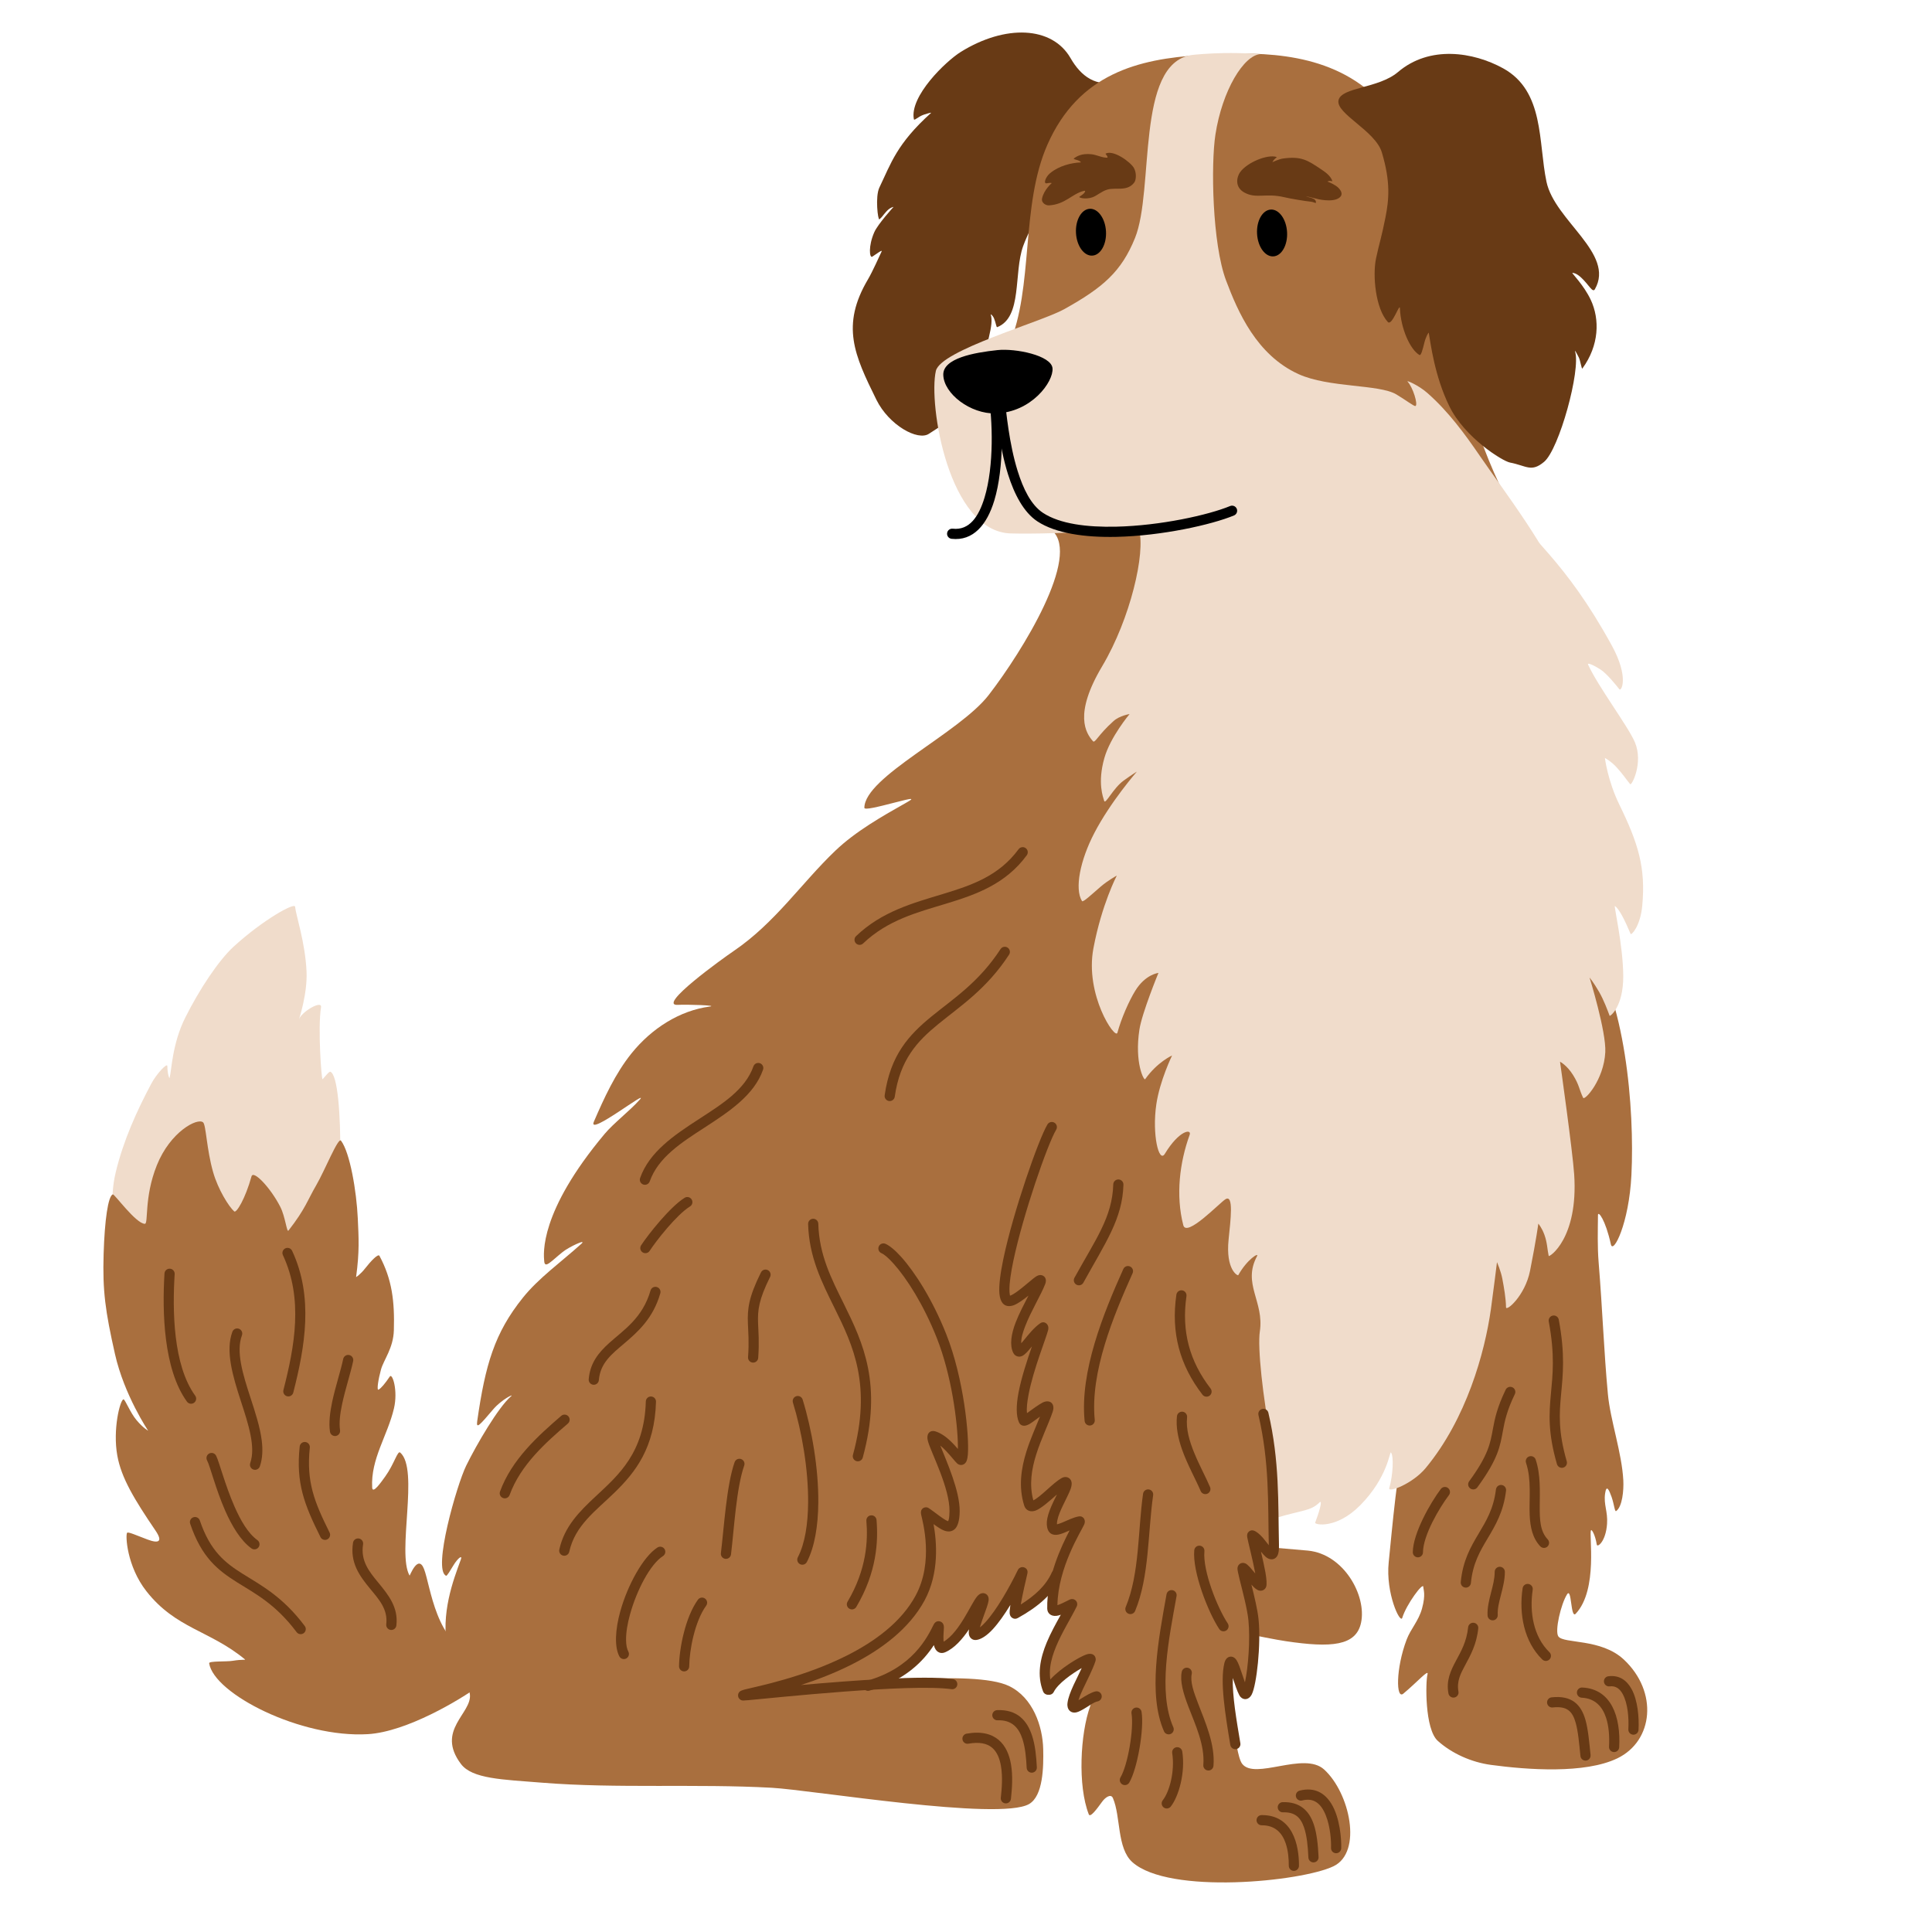 <?xml version="1.0" encoding="utf-8"?>
<!-- Generator: Adobe Illustrator 26.4.1, SVG Export Plug-In . SVG Version: 6.00 Build 0)  -->
<svg version="1.1" id="Layer_1" xmlns="http://www.w3.org/2000/svg" xmlns:xlink="http://www.w3.org/1999/xlink" x="0px" y="0px"
	 viewBox="0 0 2000 2000" style="enable-background:new 0 0 2000 2000;" xml:space="preserve">
<style type="text/css">
	.st0{fill-rule:evenodd;clip-rule:evenodd;fill:#145468;}
	.st1{fill-rule:evenodd;clip-rule:evenodd;fill:#3B7A7A;}
	.st2{fill-rule:evenodd;clip-rule:evenodd;fill:#098B8D;}
	.st3{fill-rule:evenodd;clip-rule:evenodd;fill:#689595;}
	.st4{fill-rule:evenodd;clip-rule:evenodd;fill:#679595;}
	.st5{fill-rule:evenodd;clip-rule:evenodd;fill:#CEE4E4;}
	
		.st6{fill-rule:evenodd;clip-rule:evenodd;fill:#145468;stroke:#CEE4E4;stroke-width:5;stroke-linecap:round;stroke-linejoin:round;stroke-miterlimit:10;}
	.st7{fill-rule:evenodd;clip-rule:evenodd;fill:#043A60;}
	.st8{fill-rule:evenodd;clip-rule:evenodd;fill:#FD9A65;}
	.st9{fill-rule:evenodd;clip-rule:evenodd;fill:#18658D;}
	.st10{fill-rule:evenodd;clip-rule:evenodd;fill:#9FCDE5;}
	.st11{fill-rule:evenodd;clip-rule:evenodd;fill:#56A8D3;}
	.st12{fill-rule:evenodd;clip-rule:evenodd;fill:#276383;}
	.st13{fill-rule:evenodd;clip-rule:evenodd;fill:#E0F0F8;}
	.st14{fill-rule:evenodd;clip-rule:evenodd;fill:#A51E1C;}
	.st15{fill-rule:evenodd;clip-rule:evenodd;fill:#CB442D;}
	.st16{fill-rule:evenodd;clip-rule:evenodd;fill:#DC5A44;}
	.st17{fill-rule:evenodd;clip-rule:evenodd;fill:#F7BD54;}
	.st18{fill-rule:evenodd;clip-rule:evenodd;fill:#E46B37;}
	.st19{fill-rule:evenodd;clip-rule:evenodd;fill:#B67227;}
	.st20{fill-rule:evenodd;clip-rule:evenodd;fill:#D78A35;}
	.st21{fill-rule:evenodd;clip-rule:evenodd;fill:#A4331F;}
	.st22{fill-rule:evenodd;clip-rule:evenodd;fill:#F2A550;}
	.st23{fill-rule:evenodd;clip-rule:evenodd;fill:#F9E9D6;}
	.st24{fill-rule:evenodd;clip-rule:evenodd;fill:#844013;}
	.st25{fill-rule:evenodd;clip-rule:evenodd;fill:#A04E18;}
	.st26{fill-rule:evenodd;clip-rule:evenodd;fill:#F8B872;}
	.st27{fill-rule:evenodd;clip-rule:evenodd;fill:#FFC689;}
	.st28{fill-rule:evenodd;clip-rule:evenodd;fill:#B6844D;}
	.st29{fill-rule:evenodd;clip-rule:evenodd;fill:#CA5320;}
	.st30{fill-rule:evenodd;clip-rule:evenodd;fill:#D76332;}
	.st31{fill-rule:evenodd;clip-rule:evenodd;fill:#812F0C;}
	.st32{fill-rule:evenodd;clip-rule:evenodd;fill:#8A460F;}
	.st33{fill-rule:evenodd;clip-rule:evenodd;fill:#B46914;}
	.st34{fill-rule:evenodd;clip-rule:evenodd;fill:#B54515;}
	.st35{fill-rule:evenodd;clip-rule:evenodd;fill:#FFCD71;}
	.st36{fill-rule:evenodd;clip-rule:evenodd;fill:#95B41D;}
	.st37{fill-rule:evenodd;clip-rule:evenodd;fill:#A8C731;}
	.st38{fill-rule:evenodd;clip-rule:evenodd;fill:#85A214;}
	.st39{fill-rule:evenodd;clip-rule:evenodd;fill:#C6EF28;}
	.st40{fill-rule:evenodd;clip-rule:evenodd;fill:#ED982B;}
	.st41{fill-rule:evenodd;clip-rule:evenodd;fill:#FCCF7C;}
	.st42{fill-rule:evenodd;clip-rule:evenodd;fill:#FFE8BC;}
	.st43{fill-rule:evenodd;clip-rule:evenodd;fill:#ED6961;}
	.st44{fill-rule:evenodd;clip-rule:evenodd;fill:#696E1E;}
	.st45{fill-rule:evenodd;clip-rule:evenodd;fill:#9CA42A;}
	.st46{fill-rule:evenodd;clip-rule:evenodd;fill:#7F8615;}
	.st47{fill-rule:evenodd;clip-rule:evenodd;fill:#FFEECF;}
	.st48{fill-rule:evenodd;clip-rule:evenodd;fill:#77786D;}
	.st49{fill-rule:evenodd;clip-rule:evenodd;fill:#D3D5C6;}
	.st50{fill-rule:evenodd;clip-rule:evenodd;fill:#7C7A7A;}
	.st51{fill-rule:evenodd;clip-rule:evenodd;fill:#DBDCD9;}
	.st52{fill-rule:evenodd;clip-rule:evenodd;fill:#CA372D;}
	.st53{fill-rule:evenodd;clip-rule:evenodd;fill:#FE7D75;}
	.st54{fill-rule:evenodd;clip-rule:evenodd;fill:#B0B0B0;}
	.st55{fill-rule:evenodd;clip-rule:evenodd;fill:#888787;}
	.st56{fill-rule:evenodd;clip-rule:evenodd;fill:#6E6E6E;}
	.st57{fill-rule:evenodd;clip-rule:evenodd;fill:#757575;}
	.st58{fill-rule:evenodd;clip-rule:evenodd;fill:#60341E;}
	.st59{fill-rule:evenodd;clip-rule:evenodd;fill:#B0451B;}
	.st60{fill-rule:evenodd;clip-rule:evenodd;fill:#8A4727;}
	.st61{fill-rule:evenodd;clip-rule:evenodd;fill:#FABB64;}
	.st62{fill-rule:evenodd;clip-rule:evenodd;fill:#3E88AF;}
	.st63{fill-rule:evenodd;clip-rule:evenodd;fill:#5BA0C5;}
	.st64{fill-rule:evenodd;clip-rule:evenodd;fill:#FFF1DE;}
	.st65{fill-rule:evenodd;clip-rule:evenodd;fill:#F8B89B;}
	.st66{fill-rule:evenodd;clip-rule:evenodd;fill:#E98A5F;}
	.st67{fill-rule:evenodd;clip-rule:evenodd;fill:#FFCAB3;}
	.st68{fill-rule:evenodd;clip-rule:evenodd;fill:#F9A580;}
	.st69{fill-rule:evenodd;clip-rule:evenodd;fill:#FFDFD2;}
	.st70{fill-rule:evenodd;clip-rule:evenodd;fill:#E2A85C;}
	.st71{fill-rule:evenodd;clip-rule:evenodd;fill:#C68446;}
	.st72{fill-rule:evenodd;clip-rule:evenodd;fill:#F2BC75;}
	.st73{fill-rule:evenodd;clip-rule:evenodd;fill:#F2BC76;}
	.st74{fill-rule:evenodd;clip-rule:evenodd;fill:#FFD69F;}
	.st75{fill-rule:evenodd;clip-rule:evenodd;fill:#E7624B;}
	.st76{fill-rule:evenodd;clip-rule:evenodd;fill:#FFEED9;}
	.st77{fill-rule:evenodd;clip-rule:evenodd;fill:#C26E11;}
	.st78{fill-rule:evenodd;clip-rule:evenodd;fill:#F39226;}
	.st79{fill-rule:evenodd;clip-rule:evenodd;fill:#DF5020;}
	.st80{fill-rule:evenodd;clip-rule:evenodd;fill:#2C140B;}
	.st81{fill-rule:evenodd;clip-rule:evenodd;fill:#FFFFFF;}
	.st82{fill-rule:evenodd;clip-rule:evenodd;}
	.st83{fill-rule:evenodd;clip-rule:evenodd;fill:#A96F3E;}
	.st84{fill-rule:evenodd;clip-rule:evenodd;fill:#683A15;}
	.st85{fill-rule:evenodd;clip-rule:evenodd;fill:#F0DCCB;}
	.st86{fill-rule:evenodd;clip-rule:evenodd;fill:#E6D1B6;}
	.st87{fill-rule:evenodd;clip-rule:evenodd;fill:#69553C;}
</style>
<g>
	<path class="st83" d="M1058.2,1561.84c50.32,24.99,269.67,40.8,295.76,43.34c37.27,3.64,60.96,46.77,55,74.66
		c-5.13,24-30.69,26.17-77.98,19.09c-42.25-6.33-203.73-44.42-254.06-56.53c-19.51-4.69-88.15,20.41-112.35,18.13
		C954.3,1659.58,1058.2,1561.84,1058.2,1561.84L1058.2,1561.84z"/>
	<path class="st84" d="M1158.36,84.16c-23.74,7.01-39.57-5.61-50.11-23.95c-19.15-33.33-67.64-34.97-113.54-6.54
		c-15.6,9.66-53.29,46.03-48.68,69.69c0.4,2.06,4.29-2.72,10.68-4.78c6.87-2.2,7.51-2.04,7.07-1.65
		c-35.54,32.05-41.42,52.19-53.44,77.19c-4.52,9.4-1.52,34.18,0.02,32.92c2.94-2.41,2.82-3.12,6.97-7.84c4.07-4.64,7.67-5,7.67-5
		s-16.18,17.66-19.94,26.19c-6.32,14.35-5.02,27.2-2.02,25.28c3.67-2.35,10.82-7.86,9.59-5.28c-2.3,4.81-9.47,20.97-14.04,28.69
		c-28.4,47.96-14.07,78.66,8.63,124.69c12.99,26.35,43.01,43.11,54.55,35.19c6.45-4.43,41.7-23.97,49.42-53.14
		c10.96-41.46,17.62-59.83,14.49-69.95c-0.43-1.38,2.12,0.83,3.37,3.8c1.86,4.42,2.35,9.37,3.23,9.02
		c26.41-10.42,16.82-56.12,26.9-83.96C1075.54,209.53,1158.36,84.16,1158.36,84.16L1158.36,84.16z"/>
	<path class="st83" d="M1417.84,94.75c-51.21-43.36-121.01-40.97-175.56-37.67c-63.83,3.87-125.57,19.22-157.97,92.6
		c-28.13,63.72-13.89,147.76-39.9,207.89c-16.36,37.82-51.25,68.35-36.41,116.28c14.49,46.79,49.45,46.96,81.31,75.48
		c29.62,26.51-30.58,124.43-65.71,170.02c-30.52,39.62-128.52,84.71-128.82,116.85c-0.02,2.55,13.11-0.66,32.2-5.59
		c16.13-4.16,20.85-5.15,11.99-0.15c-25.74,14.52-53.33,30.19-74.25,50.19c-35.43,33.87-62.3,74.74-105.51,104.03
		c-10.65,7.22-79.66,56.76-57.6,55.54c9.49-0.53,42.52,0.54,33.09,1.77c-30.91,4.05-60.12,22.52-81.03,48.52
		c-16.8,20.89-28.44,46.46-38.93,70.72c-6.94,16.04,58.97-35.64,47.31-22.62c-10.28,11.48-26.9,24.17-36.13,35.19
		c-67.97,81.13-63.21,124.17-62.55,131.88c0.69,8.02,7.27-0.17,19.13-9.67c6.64-5.32,25.57-14.06,19.25-8.37
		c-21.4,19.24-44.09,35.36-60.38,55.62c-29.45,36.63-39.01,69.47-47.36,127.91c-1.25,8.74,2.79,3.89,16.59-12.29
		c8.67-10.16,22.23-16.7,18.41-13.43c-13.07,11.19-35.68,49.93-46.36,71.68c-9.83,20.03-35.02,107.96-20.87,114.08
		c0.95,0.41,4.33-5.4,7.69-10.93c4.39-7.23,9.55-11.2,7.56-5.78c-7.84,21.37-21.03,55.72-13.73,92.99
		c3.01,15.38,21.12,29.3,23.13,46.49c2.31,19.76-35.6,37.08-9.27,72.06c11.67,15.5,43.07,16.11,83.94,19.39
		c77.58,6.23,159.63,0.93,237.67,5.25c41.99,2.32,235.58,34.52,266.47,16.88c14.73-8.41,15.09-38.86,14.68-56.86
		c-0.54-23.59-10.51-53.33-35.37-65.34c-37.07-17.9-168.75-0.17-163.3-1.86c20.21-6.26,60.54-4.36,85.97-52.2
		c3.71-6.98,1.07,22.16,12.47,13.22c10.63-8.35,26.44-36.4,29.32-39.68c6.8-7.74-10.15,36.27,7.04,28.27
		c7.68-3.58,25.06-36.05,30.82-37.32c5.72-1.26,3.96,15.04,9.79,10.51c20.42-15.84,37.92-42.21,35.5-34.47
		c-1.27,4.06-4.7,23.23-4.48,27.48c0.47,9.19,25.15-4.29,23.15-1.26c-18.81,28.56-41.93,81.64-27.7,89.91
		c5.31,3.08,12.23-8.5,21.43-17.51c9.82-9.63,23.81-16.78,22.87-13.59c-5.03,17.14-17.76,25.86-15.83,48.59
		c0.68,8.06,21.24-11.19,16.89,0.96c-10.19,28.43-12.99,81.94-1.4,111.76c1.51,3.88,8.42-5.58,13.9-13.13
		c3.16-4.35,9-8.53,11.08-3.71c8.27,19.08,4,51.91,20.13,66.35c37.96,33.97,175.22,20.2,208.3,4.22
		c30.2-14.59,16.81-75.99-9.8-100.14c-20.93-19-71.78,11.38-84.87-5.94c-8.57-11.35-13.01-88.36-11.1-90.49
		c4.42-4.94,5.5,25.75,11.97,17.53c10.33-13.13,8.94-58.1,9.26-95.17c0.22-24.96,4.82-44.1,0.69-56.02
		c-4.99-14.41,13.79,22.54,19.14,5.08c2.48-8.09,0.61-67.87,0.18-75.74c-1.1-19.94-8.95-42.49-10.05-62.42
		c-0.21-3.8,154.33,5.87,149.62,19.32c-8.5,24.27-14.75,98.37-17.96,129.35c-3.33,32.07,11.99,64.26,14.04,57.5
		c4.2-13.86,21.82-37.59,21.8-31.93c-0.01,2.85,2.72,7.36-1.34,22.26c-3.52,12.92-11.73,21.06-15.97,32.29
		c-11.32,29.95-11.04,62.25-3.41,55.89c14.54-12.1,26.68-26.08,25.02-19.97c-1.99,7.29-2.97,56.63,10.69,68.86
		c14.74,13.19,34.95,22.13,54.98,24.84c37.71,5.11,97.27,9.47,130.93-6.81c37.36-18.06,42.3-68.88,6.67-102.23
		c-23.61-22.1-62.21-16.13-67.79-23.95c-3.92-5.49,2.68-33.57,8.99-43.52c5.01-7.89,3.52,25.83,9.01,20
		c23.48-24.98,13.31-82.89,15.84-86.43c0.69-0.97,4.19,4.34,5.94,14.93c0.55,3.32,9.35-3.09,10.63-21.51
		c0.9-12.95-3.69-19.84-2.02-31.47c1.39-9.74,4.15-3.61,6.71,3.62c2.59,7.34,3.26,15.62,4.68,14.64c6.41-4.42,8.01-21.36,7.46-31.84
		c-1.51-28.7-13.44-61.98-15.98-89.41c-4.2-45.28-5.46-85.69-9.59-136.55c-1.31-16.16-0.8-32.4-0.67-48.56
		c0.04-5.03,7.79,4.74,13.37,30.24c2.29,10.48,18.77-21.25,21.27-71.85c3.35-67.73-6.02-185.29-47.42-240.49
		c-0.81-1.07,1.54-164.2,17.43-200.93c1.66-3.83-61.02-191.67-96.95-254.58c-26.72-46.78-60.66-149.9-62.12-204.94
		C1498.28,257.88,1469.99,138.9,1417.84,94.75L1417.84,94.75z"/>
	<path class="st84" d="M1385.6,103.9c-2.79,13.85,38.13,31.43,44.85,53.78c9.33,31.01,7.3,49.32,3.79,67.29
		c-3.9,19.98-6.58,27.49-9.75,42.42c-3.73,17.55-0.64,52.02,12.16,65.9c4.39,4.76,12.29-20.18,12.54-14.18
		c0.88,21.19,10.63,42.8,20.22,48.37c1.64,0.95,3.35-5.66,5.14-12.91c1.41-5.72,4.33-11.01,4.51-9.97
		c1.85,10.2,5.87,44.45,21.28,75.93c15.95,32.57,55.05,56.82,62.77,58.3c17.05,3.27,22.09,10.47,35.39-0.79
		c15.55-13.17,38.07-94.9,32.01-114.25c-0.74-2.36,1.9,2.21,3.99,6.47c1.42,2.9,2.84,12.21,3.53,11.27
		c17.54-23.99,18.15-50.94,8.75-71.05c-7.17-15.34-20.05-27.94-19.09-28c1.19-0.07,4.33,0.5,8.9,4.66
		c8.16,7.44,12.05,16.45,14.44,12.25c21.09-36.96-41.59-70.8-50.12-111.22c-8.61-40.78-1.93-93.79-44.88-117.44
		c-30.77-16.94-76.02-24.1-108.82,3.84C1427.02,91.76,1388.39,90.04,1385.6,103.9L1385.6,103.9z"/>
	<path class="st85" d="M1305.05,55.97c0.68-0.04-18.81-1.34-38.08-1.02c-15.31,0.26-30.58,1.57-33.58,2.04
		c-58.15,9.09-38.14,139.42-58.49,189.53c-13.99,34.47-32.75,51.08-73.67,73.77c-23.94,13.27-127.5,42.27-132.42,63.66
		c-7.87,34.24,13.04,166.52,77.55,168.26c44.76,1.21,154.86-3.56,198.03-17.67c59.18-19.35,189.77,0.8,251.86,13.63
		c54.31,11.22,122.55,68.65,120.83,62.48c-10.59-37.88-61.86-104.69-85.09-138.65c-15.96-23.33-32.88-46.24-54.32-65.14
		c-9.43-8.3-22.08-13.47-20.6-11.91c5.58,5.9,11.1,24.02,8.23,25.34c-1.34,0.62-10.04-6.21-19.86-12.03
		c-18-10.66-69.88-6.7-101.25-20.99c-43.41-19.77-62.71-64.4-74.92-96.76c-14.45-38.3-15.8-120.72-11.07-151.22
		C1265.25,93.68,1287.5,56.95,1305.05,55.97L1305.05,55.97z"/>
	<path class="st85" d="M1314.71,505.6c-47.08,5.71-147.84,1.53-135.6,43.11c6.83,23.21-8.78,91.66-38.19,141.07
		c-29.66,49.83-16.83,69.15-9.47,77.54c2.1,2.39,5.44-6.77,21.34-20.92c6.36-5.66,16.54-7.21,16.54-7.21s-19.91,23.65-26.12,45.59
		c-7.31,25.83-1.24,40.46-0.2,44.21c1.23,4.48,9.19-12.96,20.13-20.89c8.87-6.42,13.76-9.34,13.76-9.34s-27.1,30.96-44.08,63.6
		c-14.63,28.14-20.61,57.68-12.76,70.42c1.03,1.67,9.97-6.85,19.05-14.67c7.97-6.87,17-11.71,17-11.71s-15.62,29.73-24.21,75.29
		c-9.07,48.13,22.74,95.14,24.84,87.38c3.97-14.68,11.84-32.62,18.44-43.39c10.55-17.18,24.02-18.52,24.02-18.52
		s-17.06,41.41-19.7,58.74c-5.21,34.24,4.71,53.02,5.95,51.28c12.71-17.92,27.87-24.53,27.87-24.53s-12.69,26.03-16.28,50.4
		c-4.61,31.26,2.64,61.55,8.8,51.36c14.87-24.58,28.04-26.1,25.68-19.61c-10.37,28.52-14.55,62.66-6.58,93.51
		c3.34,12.94,37.24-22.77,43.53-26.79c8.92-5.72,5.42,21.47,3.37,41.6c-3.2,31.43,9.48,37.86,10,36.92
		c9.26-16.52,21.71-23.87,19.46-19.71c-15.49,28.79,7.56,46.91,2.88,78c-2.49,16.48,2.97,67.57,12.05,114.77
		c7.95,41.38,3.68,78.54,5.45,78.01c26.81-8.05,35.03-6.8,44.27-15.78c3.69-3.59-0.72,11.27-4.5,20.92
		c-0.87,2.23,21.99,6.98,46.7-18.05c28.48-28.85,30.46-56.01,31.73-54.59c3.09,3.47,2.18,23.5-1.73,36.93
		c-1.5,5.15,24.13-4.41,37.74-20.86c42.07-50.84,61.12-119.24,67.49-164.43c2.28-16.2,6.29-48.66,6.29-48.66s4.04,9.16,5.52,17.06
		c1.76,9.37,3.67,20.02,3.84,29.62c0.09,4.81,19.75-11.94,24.87-37.76c6.55-32.99,8.57-48.8,8.57-48.8s3.57,4.03,6.27,11.45
		c3.11,8.52,3,15.5,4.47,21.97c0.39,1.7,30.8-17.94,26.38-84.35c-1.61-24.24-14.66-116.71-14.66-116.71s7.05,3.53,13.46,13.74
		c6.56,10.44,6.26,14.93,10.47,23.64c1.56,3.22,21.43-18.53,22.93-47.19c1.11-21.33-16.29-77.31-16.29-77.31s4.24,5.1,9.8,14.72
		c5.05,8.75,8.76,18.99,10.99,24.88c0.33,0.87,14.24-9.09,14.09-41.1c-0.15-32.08-10.04-73.67-8.62-72.61
		c4.5,3.35,9.98,14.09,16.23,28.92c0.72,1.7,10.09-7.8,12.07-29.26c3.64-39.28-4.04-64.22-23.73-104.59
		c-12.19-24.99-14.94-48.29-14.94-48.29s6.41,3.44,12.13,9.73c6.78,7.46,8.74,10.95,14.02,17.41c1.59,1.94,13.86-22.24,4.89-43.39
		c-7.04-16.6-38.18-57.7-48.42-80.33c-1.18-2.62,6.01,0.65,12.87,5.06c6.33,4.07,16.43,16.46,19.45,20.41
		c2.04,2.67,10.34-12.28-7.89-45.46c-48.6-88.44-83.56-109.65-124.89-163.56C1504.06,453,1375.45,498.23,1314.71,505.6
		L1314.71,505.6z"/>
	<path class="st85" d="M158.24,1320.39l-8.52-40.62c-0.19-3.45,18.68,0.67,20.78,1.03c27.03,4.68,53.65,15.65,80.69,19.52
		c15.25,2.18,32.07-3.35,47.84-2.65c13.53,0.6,25.34,5.14,38.41,4.41c1.65-0.09,4.6-0.83,5.32-2.48
		c11.2-25.89,14.5-183.8-0.76-190.13c-1.44-0.59-6.4,6.21-8.08,7.75c-1.11,1.01-5.08-53.42-1.61-74.42
		c1.34-8.11-20.64,4.8-22.92,12.71c-0.02,0.07,9.02-26.57,7.93-49.94c-1.42-30.31-10.99-57.93-11.86-66.98
		c-0.43-4.52-32.94,13.38-63.45,41.21c-15.68,14.3-35.68,44.5-50.3,73.77c-13.53,27.07-14.06,54.59-16.16,62.28
		c-0.27,0.99-2.21-3.97-2.31-12.2c-0.05-3.99-11.34,8.22-16.55,18.01c-15.04,28.28-28.91,58.78-36.84,91.65
		c-6.34,26.28-3.35,52.17,3.83,78.46C125.07,1296.98,152.14,1325.54,158.24,1320.39L158.24,1320.39z"/>
	<path class="st83" d="M495.31,1745.66c-18.72,13.68-74.17,47.12-114.5,49.53c-69.39,4.15-159.35-41.73-164.3-73.39
		c-0.39-2.51,17.77-1.45,24.39-2.54c10.21-1.68,13.71-0.62,12.69-1.46c-36.55-30.16-71.62-31.78-102.06-70.6
		c-20.35-25.95-21.82-58.31-19.94-60.47c1.1-1.27,9.91,2.77,21.2,7c11.6,4.34,16.02,2.25,8.19-9.27
		c-22.22-32.69-35.39-54.63-39.53-77.57c-4.89-27.11,2.79-57.4,6.32-58.28c1.63-0.41,6.87,13.61,13.57,21.52
		c7.18,8.48,12.03,10.92,12.03,10.92s-24.73-36.68-34.33-79.28c-10.03-44.52-12.94-65.35-11.77-103.68
		c1.07-35.05,4.61-59.86,9.51-61.68c1.66-0.62,23.72,30.14,33.11,30.5c4.02,0.15-1.02-27,12.48-60.64
		c14.01-34.9,42.12-49.4,47.87-44.4c3.12,2.71,3.57,27.73,10.38,51.52c5.16,18.03,16.22,35.65,21.83,40.67
		c2.23,1.99,11.43-12.94,17.89-36.23c1.96-7.06,19.89,11.98,29.85,31.55c5.19,10.2,6.67,26.78,8.44,24.51
		c17.63-22.59,19.61-31.32,28.67-46.83c8.9-15.23,22.77-50.1,25.7-46.25c9.28,12.22,16.1,52.46,17.38,80.49
		c0.92,20.23,1.88,34.05-1.76,60.73c-0.02,0.19,4.69-3.02,9.15-8.73c5.99-7.68,13.67-15.8,15.02-13.29
		c13.08,24.34,15.8,47.14,14.93,77.11c-0.54,18.56-10.5,30.46-13.33,40.64c-2.63,9.47-4.73,22.07-2.48,20.79
		c2.61-1.49,6.31-5.75,11.63-13.58c2.64-3.89,8.62,14.52,4.29,32.99c-6.62,28.26-24.19,52.28-22.55,81.93
		c0.4,7.28,9.33-5.63,13.59-11.55c9.33-12.99,12.69-27.04,15.45-24.63c19.86,17.3-3.72,103.91,9.68,127.37
		c0.25,0.44,8.69-22.65,14.91-6.94c6.81,17.19,12.29,79.21,54.21,88.98C515.6,1718.37,504.08,1739.24,495.31,1745.66L495.31,1745.66
		z"/>
	<path class="st84" d="M991.6,1499.94c-2.19-2.56-4.74-5.43-7.54-8.09c-4.91-4.67-10.55-8.68-16.28-10.25
		c-4.33-1.18-9.74,1.75-6.97,11.01c3.69,12.36,22.39,48.1,22.12,71.84c-0.04,3.81-0.31,6.69-0.86,8.79
		c-0.13,0.5-0.38,1.09-0.56,1.47c-0.2-0.05-0.43-0.11-0.6-0.18c-1.02-0.39-2.12-1-3.31-1.74c-4.51-2.82-9.96-7.34-16.03-11.5
		c-1.55-1.06-2.97-1.04-4.05-0.83c-1.43,0.29-2.81,1.05-3.7,2.83c-0.17,0.33-0.85,1.96-0.25,4.67c1.63,7.34,13.23,48.69-5.68,83.73
		c-14.91,27.63-42.45,47.64-71.36,62.19c-44.34,22.32-92.08,31.76-105.04,34.95c-3.19,0.79-4.99,1.7-5.44,2.06
		c-1.71,1.39-2,2.99-2.01,4.15c-0.01,1.38,0.43,2.8,1.78,4.01c0.35,0.31,1.3,1.22,3.25,1.35c0.42,0.03,2.4-0.08,5.67-0.38
		c27.91-2.54,166.99-17.37,210.29-11.38c2.88,0.4,5.55-1.62,5.94-4.5c0.4-2.88-1.62-5.55-4.5-5.94
		c-29.67-4.1-103.79,1.38-157.29,6.13c16.35-5.29,34.48-12.18,52.08-21.04c30.84-15.52,60-37.13,75.9-66.61
		c15.45-28.64,12.45-61.14,9.26-78.91c4.29,3.11,8.08,5.68,11.18,6.76c4.4,1.54,8.01,0.91,10.83-1.66
		c2.62-2.39,4.91-7.85,5.03-18.31c0.24-21.15-13.48-51.48-20.05-68.1c2.22,1.79,4.32,3.87,6.25,5.92
		c5.06,5.34,9.08,10.7,11.16,12.56c1.23,1.1,2.5,1.49,3.62,1.58c1.52,0.12,3.01-0.29,4.37-1.5c0.66-0.59,1.42-1.54,1.96-3
		c0.49-1.32,0.94-3.5,1.17-6.47c1.5-19.12-4.12-78.38-22.41-124.48c-14.25-35.92-32.51-64.14-46.45-79.73
		c-6.54-7.31-12.32-11.94-16.43-13.73c-2.67-1.17-5.78,0.05-6.94,2.72c-1.17,2.67,0.05,5.78,2.72,6.94
		c3.24,1.42,7.62,5.32,12.79,11.1c13.38,14.96,30.83,42.1,44.51,76.59c15.45,38.93,21.57,87.56,21.89,111.48
		C991.65,1497.63,991.64,1498.81,991.6,1499.94L991.6,1499.94z"/>
	<path class="st84" d="M1064.66,1341.21c-4.47,8.7-9.65,18.48-13.23,27.75c-4.62,11.96-6.37,23.25-2.67,31.19
		c1.13,2.42,2.8,3.52,4.48,3.99c1.57,0.44,3.43,0.37,5.47-0.71c2.25-1.19,5.47-4.65,9.07-9.09l0.5-0.62
		c-4.81,13.85-10.99,32.39-13.98,48.29c-2.37,12.63-2.54,23.76,0.57,30.44c1.09,2.34,3.07,3.78,6.31,3.41
		c1.02-0.12,2.46-0.57,4.12-1.48c2.23-1.23,5.32-3.49,8.54-5.91c0.84-0.63,1.78-1.31,2.75-1.99c-4.3,10.82-9.96,23.1-14.07,36.22
		c-5.51,17.58-8.27,36.61-2.29,55.78c0.72,2.3,1.97,3.77,3.42,4.71c1.97,1.29,4.6,1.74,7.76,0.77c5.64-1.73,14.94-9.95,22.74-16.89
		c-1.1,2.23-2.28,4.6-3.43,7.01c-2.83,5.95-5.44,12.2-6.52,17.64c-0.91,4.54-0.75,8.64,0.59,11.91c1.76,4.28,5.56,6.07,11.2,4.9
		c3.1-0.64,7.11-2.39,11.29-4.25c-8.62,16.49-23.83,48.47-23.18,80.95c0.05,2.68,1.12,4.46,2.55,5.7c1.59,1.38,4.08,2.19,7.26,1.77
		c1.19-0.16,2.65-0.56,4.23-1.11c-4.9,8.86-10.37,18.58-14.56,28.67c-6.9,16.59-10.32,34.14-3.75,50.76
		c1.07,2.71,4.14,4.04,6.84,2.97c2.71-1.07,4.04-4.14,2.96-6.84c-5.55-14.03-2.14-28.82,3.68-42.83
		c6.32-15.2,15.6-29.54,21.31-41.32c0.62-1.28,0.6-2.35,0.49-3.12c-0.21-1.46-0.91-2.59-2.01-3.44c-0.57-0.44-2.55-1.82-5.56-0.64
		c-1.47,0.58-6.46,3.44-11.1,5.27c-0.53,0.21-1.17,0.41-1.79,0.59c0.58-39.06,24.53-76.4,27.64-83.36c1.67-3.73-0.01-6.19-0.56-6.81
		c-1.09-1.23-2.63-2.12-4.94-1.72c-5.34,0.91-11.84,4.1-17.43,6.49c-1.65,0.71-3.84,1.36-5.18,1.73c-0.12-1.26,0.07-2.68,0.38-4.2
		c0.94-4.69,3.27-10.05,5.71-15.18c3.17-6.66,6.54-12.97,8.07-17.3c1.05-2.97,1.25-5.41,0.93-7.02c-0.51-2.52-1.91-3.89-3.52-4.66
		c-1.27-0.6-2.93-0.89-4.96-0.3c-2.72,0.78-7.85,4.74-13.45,9.72c-4.98,4.44-10.58,9.62-15.22,12.77c-0.73,0.49-1.64,0.98-2.41,1.36
		c-4.44-16.28-1.77-32.39,2.92-47.33c5.19-16.55,12.85-31.74,17.11-44.35c1.85-5.48-0.1-8.35-1.53-9.52
		c-1.56-1.27-4.74-2.1-8.75-0.12c-3.67,1.82-11.7,7.6-16.31,11c-0.59-5.1,0.21-11.69,1.57-18.91c4.93-26.3,18.7-59.86,20.33-67.15
		c0.89-3.99-1.1-6.14-1.83-6.71c-1.4-1.09-3.64-2.13-6.54-0.13c-6.26,4.31-12.24,11.81-17.04,17.75c-0.76,0.95-1.63,1.93-2.45,2.84
		c-0.26-5.14,1.63-11.31,4.14-17.8c6.02-15.61,16.55-32.64,20.69-43.57c1.62-4.28-0.04-6.7-0.97-7.63c-1.2-1.19-4.05-2.68-7.91-0.49
		c-3.89,2.2-13.51,11.41-21.74,17.04c-1.63,1.11-3.19,2.07-4.62,2.74c-0.35,0.16-0.8,0.32-1.19,0.44c-0.06-0.25-0.12-0.52-0.18-0.81
		c-0.32-1.5-0.45-3.34-0.45-5.46c-0.02-7.36,1.54-17.73,4.05-29.74c10.02-47.81,35.41-120.9,44.35-135.83
		c1.49-2.5,0.68-5.74-1.82-7.23c-2.5-1.49-5.74-0.68-7.23,1.82c-9.16,15.3-35.36,90.11-45.62,139.09
		c-3.17,15.16-4.79,27.93-4.11,35.91c0.4,4.67,1.69,8.05,3.38,10.07c2.49,2.96,6.55,3.95,11.72,1.98
		C1053.87,1349.44,1059.41,1345.41,1064.66,1341.21L1064.66,1341.21z"/>
	<path class="st84" d="M1119.78,1726.78c-2.66,5.81-5.75,11.82-8.38,17.49c-3.15,6.82-5.63,13.24-6.31,18.45
		c-0.51,3.89,0.51,6.24,1.63,7.59c1.65,2,4.19,3.07,7.68,2.28c2.43-0.55,5.92-2.46,9.67-4.8c4.13-2.59,8.69-5.86,12.17-6.52
		c2.86-0.55,4.73-3.31,4.19-6.17c-0.55-2.86-3.31-4.73-6.17-4.19c-4.27,0.82-10,4.3-15.12,7.52c-0.82,0.51-1.76,1.06-2.69,1.57
		c1.01-3.44,2.66-7.27,4.52-11.3c4.43-9.58,10.1-20.09,13.06-29.14c1.2-3.66-1.49-9.82-9.99-6.64c-5.62,2.1-17.31,8.83-27.14,16.74
		c-6.88,5.53-12.79,11.69-15.49,17.15c-1.29,2.61-0.22,5.77,2.39,7.06c2.61,1.29,5.77,0.22,7.06-2.39
		C1095.14,1742.83,1109.55,1732.64,1119.78,1726.78L1119.78,1726.78z"/>
	<path class="st84" d="M779.95,1103.87c-8.46,24.15-32.49,39.07-56.28,54.51c-25.84,16.76-51.47,34.03-61.03,61.09
		c-0.97,2.75,0.47,5.76,3.22,6.73c2.74,0.97,5.76-0.47,6.73-3.22c8.81-24.95,33-40.31,56.82-55.76
		c25.85-16.77,51.3-33.64,60.5-59.87c0.96-2.75-0.49-5.76-3.23-6.72C783.92,1099.68,780.91,1101.12,779.95,1103.87L779.95,1103.87z"
		/>
	<path class="st84" d="M708.76,1239.94c-14.99,9.23-37.93,38.21-45.08,49.19c-1.59,2.44-0.9,5.71,1.54,7.3
		c2.44,1.59,5.71,0.9,7.29-1.54c6.65-10.22,27.82-37.37,41.77-45.96c2.48-1.53,3.25-4.78,1.72-7.25
		C714.49,1239.19,711.24,1238.42,708.76,1239.94L708.76,1239.94z"/>
	<path class="st84" d="M673.43,1335.91c-8.27,28.66-27.78,40.85-42.55,54.14c-11.26,10.14-20.02,20.85-21.45,37.75
		c-0.24,2.9,1.91,5.45,4.81,5.7c2.9,0.24,5.45-1.91,5.69-4.81c1.49-17.69,13.24-26.87,25.89-37.62
		c14.43-12.27,30.19-26.11,37.73-52.22c0.81-2.79-0.81-5.72-3.6-6.53C677.16,1331.5,674.24,1333.11,673.43,1335.91L673.43,1335.91z"
		/>
	<path class="st84" d="M1054.43,879.11c-20.39,27.74-48.69,37.35-78.04,46.26c-31.18,9.47-63.53,18.14-90.19,43.69
		c-2.1,2.01-2.17,5.35-0.16,7.45c2.01,2.1,5.35,2.17,7.45,0.16c25.35-24.3,56.29-32.2,85.95-41.21c31.5-9.56,61.6-20.34,83.48-50.11
		c1.72-2.34,1.22-5.65-1.12-7.37C1059.45,876.26,1056.15,876.77,1054.43,879.11L1054.43,879.11z"/>
	<path class="st84" d="M1035.76,982.48c-22.46,34.5-49.03,51.41-71.32,69.64c-23.6,19.29-42.66,39.94-48.63,81.68
		c-0.41,2.88,1.59,5.55,4.47,5.97c2.88,0.41,5.55-1.59,5.97-4.47c5.48-38.38,23.17-57.27,44.86-75.01
		c23.01-18.81,50.29-36.43,73.48-72.04c1.59-2.44,0.9-5.71-1.54-7.3C1040.62,979.35,1037.35,980.04,1035.76,982.48L1035.76,982.48z"
		/>
	<path class="st84" d="M836.56,1267.08c0.9,33.97,14.03,60.04,27.43,87.14c19.13,38.7,38.64,79.67,18.97,151.89
		c-0.76,2.81,0.9,5.71,3.7,6.47c2.81,0.77,5.71-0.89,6.47-3.7c20.63-75.75,0.38-118.75-19.69-159.34
		c-12.74-25.76-25.49-50.45-26.34-82.75c-0.08-2.91-2.5-5.21-5.41-5.13C838.78,1261.75,836.49,1264.17,836.56,1267.08
		L836.56,1267.08z"/>
	<path class="st84" d="M820.83,1451.95c9.3,30.16,15.99,69.13,15.73,103.39c-0.17,22.24-3.21,42.48-10.65,56.75
		c-1.35,2.58-0.34,5.77,2.24,7.11c2.58,1.34,5.77,0.34,7.11-2.24c8.07-15.49,11.66-37.4,11.84-61.54
		c0.27-35.32-6.61-75.49-16.2-106.58c-0.86-2.78-3.81-4.34-6.59-3.49C821.53,1446.21,819.97,1449.16,820.83,1451.95L820.83,1451.95z
		"/>
	<path class="st84" d="M896.87,1574.36c1.74,20.41,0.3,50.35-19.49,83.73c-1.48,2.5-0.66,5.74,1.85,7.23
		c2.5,1.48,5.74,0.66,7.22-1.85c21.27-35.88,22.8-68.06,20.93-90c-0.25-2.9-2.8-5.05-5.7-4.8
		C898.77,1568.91,896.62,1571.46,896.87,1574.36L896.87,1574.36z"/>
	<path class="st84" d="M787.76,1317.16c-13.01,26.14-14.05,38.19-13.54,52.73c0.32,9.08,1.33,19.22,0.16,35.02
		c-0.21,2.9,1.97,5.43,4.87,5.65c2.9,0.21,5.43-1.97,5.64-4.87c1.2-16.32,0.19-26.78-0.14-36.16c-0.46-13.16,0.67-24.01,12.44-47.66
		c1.29-2.61,0.23-5.77-2.37-7.07C792.22,1313.5,789.05,1314.56,787.76,1317.16L787.76,1317.16z"/>
	<path class="st84" d="M668.55,1450.76c-1.47,53.01-28.16,76.13-51.73,98.09c-17.09,15.92-32.55,31.37-37.83,55.24
		c-0.63,2.84,1.17,5.66,4.01,6.29c2.84,0.63,5.66-1.17,6.29-4.01c6.06-27.39,27.37-42.24,47.14-61.52
		c21.35-20.82,41.35-46.18,42.66-93.8c0.08-2.91-2.22-5.34-5.12-5.42C671.05,1445.55,668.63,1447.85,668.55,1450.76L668.55,1450.76z
		"/>
	<path class="st84" d="M680.61,1601.96c-14.74,9.43-30.94,38.9-38.52,66.22c-5.25,18.9-6.15,36.73-0.93,46.51
		c1.37,2.57,4.57,3.54,7.13,2.17c2.57-1.37,3.54-4.57,2.17-7.13c-1.58-2.97-2.25-6.93-2.35-11.52c-0.18-7.86,1.41-17.36,4.14-27.2
		c6.85-24.65,20.75-51.65,34.05-60.17c2.45-1.57,3.17-4.83,1.6-7.28C686.33,1601.11,683.06,1600.39,680.61,1601.96L680.61,1601.96z"
		/>
	<path class="st84" d="M722.48,1656c-13.05,18.09-19.35,50.56-19.55,68.9c-0.03,2.91,2.3,5.3,5.21,5.33c2.91,0.03,5.3-2.3,5.33-5.21
		c0.19-16.7,5.67-46.36,17.56-62.84c1.7-2.36,1.17-5.66-1.19-7.36C727.48,1653.11,724.18,1653.64,722.48,1656L722.48,1656z"/>
	<path class="st84" d="M580.99,1465.67c-23.95,20.65-51.27,45.18-63.36,78.33c-1,2.73,0.41,5.76,3.15,6.76
		c2.73,1,5.76-0.41,6.76-3.15c11.45-31.41,37.65-54.39,60.34-73.96c2.2-1.9,2.45-5.23,0.55-7.44
		C586.52,1464.01,583.19,1463.77,580.99,1465.67L580.99,1465.67z"/>
	<path class="st84" d="M315.49,1683.26c-22.99-30.68-45.18-42.07-64.55-54.23c-18.02-11.32-33.39-23.39-44.08-55.04
		c-0.93-2.76-3.93-4.24-6.68-3.31c-2.76,0.93-4.24,3.93-3.31,6.68c11.77,34.83,28.64,48.15,48.47,60.6
		c18.49,11.6,39.77,22.35,61.71,51.62c1.75,2.33,5.05,2.8,7.38,1.06C316.76,1688.9,317.23,1685.59,315.49,1683.26L315.49,1683.26z"
		/>
	<path class="st84" d="M266.47,1594.33c-9.79-7.04-17.48-20.59-23.69-34.72c-10.01-22.78-16.08-47.24-19.14-52.81
		c-1.4-2.55-4.61-3.49-7.16-2.09c-2.55,1.4-3.49,4.61-2.09,7.16c3,5.48,8.88,29.58,18.73,51.99c7.03,15.99,16.1,31.07,27.19,39.04
		c2.36,1.7,5.66,1.16,7.36-1.2C269.37,1599.33,268.83,1596.03,266.47,1594.33L266.47,1594.33z"/>
	<path class="st84" d="M202.07,1444.78c-23.01-31.76-23.59-88.36-21.26-125.84c0.18-2.9-2.03-5.41-4.94-5.59
		c-2.9-0.18-5.41,2.03-5.59,4.94c-2.45,39.56-1.04,99.16,23.25,132.68c1.71,2.36,5.01,2.88,7.36,1.18
		C203.25,1450.43,203.78,1447.13,202.07,1444.78L202.07,1444.78z"/>
	<path class="st84" d="M292.86,1299.29c21.24,45.45,12.13,94.4,0.53,139.7c-0.72,2.82,0.98,5.69,3.8,6.42
		c2.82,0.72,5.69-0.98,6.41-3.8c12.18-47.6,21.12-99.02-1.2-146.78c-1.23-2.64-4.37-3.78-7.01-2.54
		C292.77,1293.51,291.63,1296.65,292.86,1299.29L292.86,1299.29z"/>
	<path class="st84" d="M310.23,1497.46c-3.96,37.81,4.68,59.89,21.51,93.72c1.3,2.61,4.46,3.67,7.07,2.37
		c2.61-1.3,3.67-4.46,2.37-7.07c-15.8-31.76-24.18-52.43-20.46-87.93c0.3-2.89-1.8-5.49-4.7-5.79
		C313.13,1492.46,310.54,1494.57,310.23,1497.46L310.23,1497.46z"/>
	<path class="st84" d="M365.45,1597.02c-3.31,20.69,6.82,34.42,17.62,47.54c8.97,10.9,18.64,21.21,16.78,36.89
		c-0.34,2.89,1.72,5.51,4.61,5.86c2.89,0.34,5.51-1.73,5.86-4.62c2.24-18.86-8.33-31.73-19.11-44.84
		c-8.96-10.89-18.09-22-15.35-39.17c0.46-2.87-1.5-5.58-4.37-6.04C368.61,1592.19,365.9,1594.14,365.45,1597.02L365.45,1597.02z"/>
	<path class="st84" d="M352.01,1480.54c-1.16-7.9,0.09-17.37,2.17-27.15c3.33-15.68,8.84-32.06,11.42-44.44
		c0.59-2.85-1.24-5.64-4.09-6.24c-2.85-0.59-5.64,1.24-6.23,4.09c-2.58,12.38-8.09,28.74-11.41,44.4
		c-2.36,11.12-3.6,21.91-2.28,30.88c0.42,2.88,3.1,4.87,5.98,4.45C350.44,1486.1,352.43,1483.42,352.01,1480.54L352.01,1480.54z"/>
	<path class="st84" d="M269,1518c2.82-8.16,3.16-17.35,1.9-27.17c-1.76-13.73-6.68-28.78-11.58-43.84
		c-3.92-12.05-7.82-24.11-9.85-35.49c-1.9-10.59-2.22-20.55,0.99-29.19c1.01-2.73-0.38-5.76-3.11-6.78
		c-2.73-1.01-5.77,0.38-6.78,3.11c-7.38,19.87,0.33,45.81,8.72,71.61c3.93,12.07,7.9,24.12,10.1,35.44
		c2.04,10.53,2.58,20.37-0.35,28.87c-0.95,2.75,0.51,5.75,3.26,6.7C265.05,1522.21,268.05,1520.75,269,1518L269,1518z"/>
	<path class="st84" d="M1002.47,1805.07c11.39-2.02,19.25-0.31,24.52,4.13c5.31,4.47,7.88,11.41,9.18,18.91
		c1.94,11.21,0.91,23.7-0.14,32.89c-0.33,2.89,1.75,5.51,4.64,5.84c2.89,0.33,5.51-1.75,5.84-4.64c1.14-10.02,2.17-23.66,0.05-35.89
		c-1.75-10.08-5.65-19.18-12.78-25.18c-7.16-6.03-17.68-9.2-33.15-6.45c-2.86,0.51-4.78,3.25-4.27,6.11
		C996.87,1803.67,999.61,1805.58,1002.47,1805.07L1002.47,1805.07z"/>
	<path class="st84" d="M1032.7,1780.85c14.78-0.57,22.01,7.83,25.76,19.42c2.86,8.84,3.84,19.4,4.35,29.8
		c0.14,2.91,2.61,5.15,5.52,5.01c2.91-0.14,5.15-2.62,5.01-5.52c-0.55-11.36-1.72-22.88-4.85-32.53
		c-5.23-16.16-15.58-27.5-36.2-26.71c-2.91,0.11-5.18,2.56-5.07,5.47C1027.34,1778.69,1029.79,1780.96,1032.7,1780.85
		L1032.7,1780.85z"/>
	<path class="st84" d="M1306.08,1889.53c14.36-0.12,21.47,8.52,24.9,18.77c2.55,7.62,3.21,16.1,3.17,23.13
		c-0.02,2.91,2.33,5.28,5.24,5.3c2.91,0.01,5.29-2.33,5.3-5.24c0.12-21.29-6.33-52.77-38.7-52.51c-2.91,0.02-5.25,2.41-5.23,5.32
		C1300.79,1887.21,1303.17,1889.55,1306.08,1889.53L1306.08,1889.53z"/>
	<path class="st84" d="M1328.13,1876.12c5.98-0.19,10.61,1.03,14.13,3.72c3.61,2.75,6.01,6.95,7.78,12.21
		c2.73,8.13,3.85,18.63,4.4,30.88c0.13,2.91,2.6,5.16,5.5,5.03c2.91-0.13,5.16-2.6,5.03-5.5c-0.6-13.41-1.95-24.87-4.93-33.77
		c-2.52-7.51-6.23-13.3-11.38-17.23c-5.23-3.99-11.99-6.15-20.86-5.88c-2.91,0.09-5.2,2.52-5.11,5.43
		C1322.78,1873.92,1325.22,1876.21,1328.13,1876.12L1328.13,1876.12z"/>
	<path class="st84" d="M1607.35,1767.56c7.27-0.8,12.48,0.08,16.24,2.85c3.77,2.78,5.93,7.29,7.54,12.98
		c2.57,9.07,3.54,20.87,4.93,34.45c0.3,2.9,2.89,5,5.78,4.71c2.9-0.3,5-2.89,4.71-5.78c-1.46-14.29-2.57-26.71-5.27-36.25
		c-2.35-8.27-5.95-14.55-11.43-18.6c-5.5-4.05-13.01-6.01-23.65-4.84c-2.89,0.32-4.98,2.93-4.66,5.82
		C1601.85,1765.79,1604.45,1767.88,1607.35,1767.56L1607.35,1767.56z"/>
	<path class="st84" d="M1637.42,1757.46c13.71,0.66,21.42,9.16,25.23,20.92c2.82,8.72,3.59,19.12,3.01,29.81
		c-0.16,2.91,2.08,5.39,4.98,5.55c2.9,0.16,5.39-2.07,5.55-4.98c1.71-31.62-8.19-60.38-38.25-61.84c-2.91-0.14-5.38,2.1-5.52,5.01
		C1632.27,1754.85,1634.51,1757.32,1637.42,1757.46L1637.42,1757.46z"/>
	<path class="st84" d="M1347.99,1863.85c5.1-1.28,9.32-0.94,12.81,0.72c5.54,2.64,9.11,8.29,11.65,14.64
		c4.8,12,5.67,26.73,5.43,33.8c-0.1,2.91,2.18,5.35,5.09,5.45c2.91,0.1,5.35-2.18,5.45-5.09c0.32-9.63-1.35-31.78-10.17-46.09
		c-6.66-10.82-17.02-17.62-32.83-13.64c-2.82,0.71-4.54,3.58-3.83,6.4C1342.3,1862.84,1345.17,1864.56,1347.99,1863.85
		L1347.99,1863.85z"/>
	<path class="st84" d="M1666.32,1745.72c6.4-0.83,10.61,2.69,13.46,7.88c5.48,9.95,6.51,25.38,5.88,36.59
		c-0.16,2.9,2.06,5.4,4.97,5.56c2.91,0.16,5.4-2.06,5.56-4.97c0.73-12.96-0.83-30.75-7.17-42.26c-5.02-9.13-12.79-14.71-24.05-13.26
		c-2.89,0.37-4.93,3.02-4.56,5.9C1660.79,1744.05,1663.43,1746.09,1666.32,1745.72L1666.32,1745.72z"/>
	<path class="st84" d="M1558.66,1438.62c-8.94,18.53-11.29,30.18-13.21,40.64c-2.68,14.6-4.48,26.7-24.6,54.21
		c-1.72,2.35-1.21,5.65,1.14,7.37c2.35,1.72,5.65,1.21,7.37-1.14c21.71-29.69,23.57-42.78,26.46-58.54
		c1.79-9.78,3.99-20.66,12.34-37.96c1.26-2.62,0.16-5.78-2.46-7.04C1563.08,1434.9,1559.93,1436,1558.66,1438.62L1558.66,1438.62z"
		/>
	<path class="st84" d="M1548.59,1541.86c-2.43,20.17-10.25,32.87-17.87,45.66c-8.32,13.96-16.41,27.99-18.54,50.2
		c-0.28,2.9,1.85,5.47,4.75,5.75c2.9,0.28,5.47-1.85,5.75-4.75c1.94-20.29,9.5-33.05,17.1-45.8c8.29-13.92,16.64-27.83,19.28-49.8
		c0.35-2.89-1.71-5.52-4.6-5.87C1551.57,1536.91,1548.94,1538.97,1548.59,1541.86L1548.59,1541.86z"/>
	<path class="st84" d="M1547.29,1627.23c0.04,7.12-1.94,14.34-3.78,21.45c-2.09,8.11-4,16.1-3.58,23.71
		c0.16,2.91,2.65,5.13,5.56,4.97c2.9-0.16,5.13-2.65,4.97-5.56c-0.36-6.59,1.45-13.48,3.26-20.5c2.07-8,4.16-16.14,4.11-24.15
		c-0.02-2.91-2.39-5.26-5.3-5.24C1549.62,1621.94,1547.28,1624.32,1547.29,1627.23L1547.29,1627.23z"/>
	<path class="st84" d="M1603.27,1368.04c6.51,34.74,4.04,55.27,2.22,74.9c-1.91,20.56-3.16,40.16,6.27,72.73
		c0.81,2.79,3.73,4.41,6.53,3.6c2.8-0.81,4.41-3.73,3.6-6.53c-8.92-30.81-7.71-49.36-5.9-68.82c1.9-20.39,4.41-41.73-2.35-77.82
		c-0.54-2.86-3.29-4.75-6.15-4.21C1604.62,1362.42,1602.74,1365.17,1603.27,1368.04L1603.27,1368.04z"/>
	<path class="st84" d="M1579.73,1514.32c5.87,17.56,3.09,37.11,3.78,53.87c0.53,12.85,3.05,24.19,10.99,32.57
		c2,2.11,5.34,2.2,7.45,0.2c2.11-2,2.2-5.34,0.2-7.45c-7.98-8.43-8.3-20.8-8.23-34.33c0.08-15.58,1.02-32.61-4.19-48.19
		c-0.92-2.76-3.91-4.25-6.67-3.33C1580.3,1508.57,1578.8,1511.56,1579.73,1514.32L1579.73,1514.32z"/>
	<path class="st84" d="M1576.21,1644.15c-3.99,26.76,1.57,55.47,20.38,73.76c2.08,2.03,5.43,1.98,7.46-0.1
		c2.03-2.09,1.98-5.43-0.1-7.46c-16.45-16-20.79-41.24-17.3-64.65c0.43-2.88-1.56-5.56-4.44-5.99
		C1579.32,1639.29,1576.64,1641.27,1576.21,1644.15L1576.21,1644.15z"/>
	<path class="st84" d="M1491.55,1541.38c-10.9,14.43-28.83,45.94-29.02,65.45c-0.03,2.91,2.31,5.3,5.22,5.32
		c2.91,0.03,5.3-2.31,5.32-5.22c0.17-17.72,16.99-46.09,26.89-59.2c1.75-2.32,1.29-5.63-1.03-7.38
		C1496.61,1538.59,1493.3,1539.06,1491.55,1541.38L1491.55,1541.38z"/>
	<path class="st84" d="M1519.79,1684.6c-1.51,14.95-7.48,25.11-12.46,34.39c-5.84,10.88-10.35,20.76-7.92,34.03
		c0.52,2.86,3.27,4.76,6.13,4.24c2.86-0.52,4.76-3.27,4.24-6.13c-1.95-10.63,2.17-18.43,6.84-27.15
		c5.54-10.32,11.98-21.68,13.66-38.31c0.29-2.89-1.82-5.48-4.72-5.78C1522.67,1679.6,1520.08,1681.71,1519.79,1684.6L1519.79,1684.6
		z"/>
	<path class="st84" d="M1152.44,1226.09c-0.92,33.88-18.44,57.18-40.18,96.66c-1.4,2.55-0.47,5.76,2.08,7.16
		c2.55,1.4,5.76,0.47,7.16-2.08c22.76-41.33,40.52-65.98,41.48-101.46c0.08-2.91-2.22-5.33-5.13-5.41
		C1154.95,1220.88,1152.52,1223.18,1152.44,1226.09L1152.44,1226.09z"/>
	<path class="st84" d="M1162.85,1313.7c-20.65,45.94-45.09,106.2-40.06,157.26c0.29,2.9,2.87,5.01,5.76,4.73
		c2.9-0.29,5.02-2.87,4.73-5.76c-4.87-49.36,19.23-107.49,39.18-151.9c1.19-2.65,0.01-5.78-2.65-6.97
		C1167.17,1309.86,1164.05,1311.04,1162.85,1313.7L1162.85,1313.7z"/>
	<path class="st84" d="M1217.78,1340.23c-5.73,39.68,3.59,73.18,27.04,103.57c1.78,2.3,5.09,2.73,7.4,0.95
		c2.3-1.78,2.73-5.09,0.95-7.39c-21.65-28.06-30.24-58.99-24.95-95.62c0.41-2.88-1.59-5.56-4.47-5.97
		C1220.88,1335.35,1218.2,1337.35,1217.78,1340.23L1217.78,1340.23z"/>
	<path class="st84" d="M1218.38,1466.08c-1.21,11.06,1.15,22.66,5.09,33.96c5.56,15.92,14.29,31.26,19.45,43.46
		c1.13,2.68,4.23,3.94,6.91,2.8c2.68-1.13,3.94-4.23,2.8-6.91c-4.26-10.08-11-22.32-16.31-35.26c-4.98-12.12-8.77-24.86-7.46-36.92
		c0.31-2.89-1.78-5.5-4.67-5.81C1221.3,1461.1,1218.69,1463.19,1218.38,1466.08L1218.38,1466.08z"/>
	<path class="st84" d="M1183.3,1546.32c-5.39,37.28-3.49,82.62-17.97,117.29c-1.12,2.69,0.15,5.78,2.83,6.9
		c2.69,1.12,5.78-0.15,6.9-2.83c14.8-35.44,13.17-81.74,18.67-119.85c0.42-2.88-1.58-5.56-4.47-5.97
		C1186.39,1541.44,1183.71,1543.44,1183.3,1546.32L1183.3,1546.32z"/>
	<path class="st84" d="M1207.6,1650.4c-8.32,46.32-19.47,103.57-2.63,141.86c1.17,2.66,4.28,3.88,6.95,2.71
		c2.66-1.17,3.88-4.29,2.7-6.95c-16.11-36.65-4.6-91.42,3.36-135.76c0.52-2.86-1.39-5.61-4.26-6.12
		C1210.85,1645.63,1208.11,1647.54,1207.6,1650.4L1207.6,1650.4z"/>
	<path class="st84" d="M1223.37,1730.56c-2.08,9.86,1.57,22.41,6.91,36.32c7.1,18.48,17.11,39.73,15.4,60.24
		c-0.24,2.9,1.92,5.45,4.82,5.69c2.9,0.24,5.45-1.92,5.69-4.82c1.84-22.05-8.43-45.02-16.06-64.9c-4.48-11.67-8.18-22.08-6.43-30.36
		c0.6-2.85-1.22-5.65-4.07-6.25C1226.77,1725.89,1223.97,1727.71,1223.37,1730.56L1223.37,1730.56z"/>
	<path class="st84" d="M1236.29,1604.86c-2.02,22.24,14.28,64,25.86,81.51c1.61,2.43,4.88,3.09,7.31,1.49
		c2.43-1.6,3.1-4.88,1.49-7.31c-10.64-16.08-26.01-54.31-24.15-74.74c0.26-2.9-1.88-5.46-4.77-5.73
		C1239.12,1599.82,1236.55,1601.96,1236.29,1604.86L1236.29,1604.86z"/>
	<path class="st84" d="M1171.33,1773.76c2.6,15.8-3.74,53.21-11.41,66.22c-1.48,2.51-0.64,5.74,1.86,7.22
		c2.51,1.48,5.74,0.64,7.22-1.86c8.49-14.4,15.6-55.79,12.73-73.28c-0.47-2.87-3.19-4.82-6.06-4.35
		C1172.8,1768.17,1170.86,1770.89,1171.33,1773.76L1171.33,1773.76z"/>
	<path class="st84" d="M1213.46,1814.75c2.93,18.84-2.83,40.1-9.76,48.84c-1.81,2.28-1.42,5.6,0.86,7.41
		c2.28,1.81,5.6,1.42,7.41-0.86c8.1-10.21,15.34-34.98,11.91-57.01c-0.45-2.87-3.14-4.85-6.02-4.4
		C1214.99,1809.18,1213.02,1811.87,1213.46,1814.75L1213.46,1814.75z"/>
	<path class="st84" d="M760.46,1513.65c-8.4,23.94-10.93,67.48-14.19,94.18c-0.35,2.89,1.71,5.52,4.6,5.87
		c2.89,0.35,5.52-1.71,5.87-4.6c3.18-26.07,5.47-68.6,13.67-91.97c0.96-2.74-0.48-5.76-3.23-6.72
		C764.44,1509.46,761.43,1510.9,760.46,1513.65L760.46,1513.65z"/>
	<path class="st82" d="M1089.55,381.17c-1.22-13.21-38.18-20.74-56.96-18.75c-24.46,2.59-56.58,8.5-56.11,25.65
		c0.55,19.65,28.18,40.54,54.08,39.9C1067.61,427.05,1090.85,395.21,1089.55,381.17L1089.55,381.17z"/>
	<path class="st82" d="M1023.17,408.6c4.47,25.85,6,73.6-3.98,106.5c-5.94,19.61-15.66,34.13-32.94,32.2
		c-2.89-0.32-5.5,1.76-5.82,4.66c-0.32,2.89,1.76,5.5,4.66,5.82c22.26,2.48,36.54-14.36,44.2-39.62
		c10.43-34.4,8.95-84.32,4.27-111.35c-0.5-2.87-3.23-4.79-6.09-4.3C1024.6,403,1022.67,405.73,1023.17,408.6L1023.17,408.6z"/>
	<path class="st82" d="M1029.71,415.7c1.64,12.16,4.48,45.58,13.74,75.16c6.5,20.76,16.29,39.55,30.46,48.87
		c18.94,12.47,49.38,16.75,81.69,16.03c47.38-1.06,98.72-12.58,121.84-22.17c2.69-1.12,3.96-4.2,2.85-6.89
		c-1.11-2.69-4.2-3.96-6.89-2.85c-22.4,9.29-72.15,20.35-118.04,21.37c-29.88,0.67-58.14-2.77-75.66-14.3
		c-12.44-8.19-20.5-25-26.2-43.22c-9.04-28.89-11.75-61.54-13.35-73.42c-0.39-2.88-3.04-4.91-5.93-4.52
		C1031.35,410.16,1029.32,412.81,1029.71,415.7L1029.71,415.7z"/>
	<path class="st84" d="M1173.75,173.77c-3.65-6.21-21.14-18.95-29.19-14.75c-0.38,0.2,0.42,0.73,1.3,2.08
		c0.68,1.04,0.79,2.08,0.51,2.1c-5.13,0.35-11.03-2.98-16.68-3.55c-10.1-1.01-15.06,2.15-17.96,4.34c-1.02,0.77,1.91,1.13,4.24,1.99
		c2.13,0.79,3.69,2.1,2.54,2.16c-9.54,0.44-22.33,3.5-31.47,11.14c-4.9,4.09-7.17,11.28-3.34,10.46c4.04-0.86,5.06-0.16,5.06-0.16
		s-8.04,6.72-10.01,15.81c-1.04,4.83,4.25,7.37,7.01,7.22c17.14-0.95,23.85-12.06,36.48-15.06c1.65-0.39,1.19,0.67,0.3,2.02
		c-0.77,1.17-3.3,2.9-5.11,4.13c-1.29,0.87,6.25,3.12,13.61,0.49c4.52-1.62,9.14-6.04,15.08-7.86c8.89-2.74,20.8,2.41,28.09-7.46
		C1176.24,186.14,1176.67,178.74,1173.75,173.77L1173.75,173.77z"/>
	<path class="st84" d="M1283.76,178.23c7.35-10.21,28.45-18.75,37.67-15.73c0.92,0.3-1.4,1.22-2.86,3.22
		c-1.25,1.71-1.37,2.15-1.37,2.15s6.77-3.2,10.98-3.77c19.18-2.62,25.45,1.83,39.53,11.22c3.3,2.2,9.79,6.45,11.59,12.22
		c0.09,0.29-1.5-0.33-3.13-0.19c-1.21,0.11-1.97,0.61-1.97,0.61s4.83,1.73,8.83,4.46c4.21,2.88,7.24,7.44,5.02,10.64
		c-4.55,6.56-19.83,4.26-25.81,2.52c-3.03-0.88-10.44-2.47-10.14-2.32c2.42,1.26,11.01,1.63,10.09,6.67
		c-0.12,0.64-2.63-0.88-4.82-1.09c-6.51-0.64-21.44-3.15-27.83-4.67c-19.17-4.56-28.64,1.76-40.86-4.56
		C1277.54,193.85,1280.41,182.89,1283.76,178.23L1283.76,178.23z"/>
	<path class="st82" d="M1128.05,216.15c8.57-0.48,16.13,10,16.87,23.37c0.74,13.37-5.61,24.62-14.19,25.09
		c-8.57,0.48-16.13-10-16.87-23.37C1113.12,227.87,1119.48,216.63,1128.05,216.15L1128.05,216.15z"/>
	<path class="st82" d="M1315.5,216.95c8.57-0.48,16.13,10,16.87,23.37c0.74,13.37-5.62,24.62-14.19,25.09
		c-8.57,0.48-16.13-10-16.87-23.37C1300.57,228.66,1306.93,217.42,1315.5,216.95L1315.5,216.95z"/>
	<path class="st84" d="M1014.43,1684.67c0.18-0.76,0.38-1.52,0.6-2.22c1.89-6.12,4.78-13.46,6.57-18.82
		c0.92-2.75,1.55-5.06,1.76-6.61c0.2-1.44,0.09-2.57-0.11-3.35c-0.53-2.08-1.79-3.26-3.2-3.91c-1.17-0.54-2.74-0.86-4.73-0.09
		c-1.09,0.42-2.45,1.33-3.82,2.95c-1.62,1.91-3.66,5.31-6.04,9.55c-4.23,7.52-9.81,17.97-16.79,26.51
		c-3.56,4.36-7.47,8.23-11.81,10.75c-0.07-0.49-0.14-0.98-0.16-1.42c-0.26-4.8,0.39-10.6,0.42-13.1c0.02-1.94-0.45-3.22-0.72-3.73
		c-0.91-1.71-2.24-2.41-3.46-2.72c-1.01-0.25-4.37-0.82-6.42,3.3c-6.48,13.01-21.82,44.99-69.42,58.25
		c-2.8,0.78-4.44,3.69-3.66,6.49c0.78,2.8,3.69,4.44,6.49,3.66c37.02-10.32,56.23-30.95,66.8-47.14c0.74,3.31,2.3,5.68,4.09,6.87
		c1.99,1.32,4.54,1.87,7.8,0.44c9.56-4.19,17.79-13.7,24.5-23.66c-0.36,2.39-0.33,4.36,0,5.71c0.45,1.79,1.36,3.06,2.46,3.93
		c1.26,1,2.87,1.61,4.98,1.39c4.94-0.51,11.08-4.48,17.29-11.25c5.87-6.4,12.12-15.32,18.07-25.01c-0.68,4.42-0.91,7.85-0.66,9.29
		c0.43,2.47,1.82,3.66,2.83,4.25c1.52,0.88,3.36,1.21,5.51,0.02c20.52-11.39,36.74-24.76,44.9-42.96c1.19-2.66,0-5.78-2.66-6.97
		c-2.66-1.19-5.78,0-6.97,2.66c-6.16,13.76-17.7,24.19-32.2,33.24c1.87-10.74,5.61-26.63,6.64-31.05c0.22-0.96,0.34-1.53,0.35-1.61
		c0.65-4.41-3.22-5.68-3.61-5.8c-1.19-0.38-2.54-0.42-4.01,0.33c-0.45,0.23-1.55,0.76-2.34,2.39c-8.92,18.34-22.02,41.44-33.63,54.1
		C1018.14,1681.46,1016.24,1683.27,1014.43,1684.67L1014.43,1684.67z"/>
	<path class="st84" d="M1313.47,1599.61c-1.91-2.36-3.98-5.15-6.06-7.57c-3.22-3.73-6.62-6.61-9.47-7.55
		c-1.95-0.64-3.6-0.23-5.02,0.93c-0.6,0.49-1.26,1.22-1.66,2.39c-0.13,0.37-0.46,1.7-0.08,3.81c0.89,4.9,5.86,23.95,8.29,37.27
		c-1.92-2.29-3.81-4.58-5.38-6.32c-1.87-2.07-3.55-3.46-4.55-3.97c-1.13-0.58-2.16-0.73-2.96-0.71c-1.7,0.04-3.07,0.71-4.13,1.94
		c-0.67,0.78-1.43,2.03-1.43,4.06c0,1.39,0.86,5.58,2.27,11.25c2.87,11.55,7.87,30.26,9.07,42.08c2.01,19.89-0.22,48.96-3.6,64.36
		c-2.03-5.65-4.01-12.2-5.8-16.87c-1.03-2.7-2.05-4.87-2.94-6.22c-0.8-1.2-1.64-1.99-2.37-2.48c-1.74-1.17-3.46-1.3-5.06-0.86
		c-1.46,0.41-3.97,1.84-5.08,6.37c-4.7,19.04,0.83,53.17,6.11,84.84c0.48,2.87,3.2,4.81,6.07,4.33c2.87-0.48,4.81-3.2,4.33-6.07
		c-3.97-23.83-8.39-49.1-7.84-67.57c2.15,6.43,4.46,13.52,6.71,17.69c1.56,2.89,3.62,3.85,5.22,4.11c2.23,0.37,5.52-0.49,7.73-4.82
		c4.99-9.79,9.68-51.4,7-77.86c-0.99-9.83-4.49-24.28-7.38-35.79c0.92,1.02,1.81,1.95,2.61,2.72c1.88,1.8,3.64,2.88,4.86,3.27
		c1.81,0.58,3.35,0.35,4.6-0.22c1.36-0.63,2.64-1.74,3.29-3.82c0.66-2.08,0.4-7.6-0.83-14.51c-1.16-6.5-2.98-14.5-4.64-21.59
		c1.79,2.2,3.46,4.16,4.91,5.4c3.42,2.93,6.73,3.03,9,1.9c1.26-0.63,2.53-1.73,3.43-3.72c0.81-1.79,1.44-5.1,1.31-10.49
		c-0.99-43.77,0.69-86.93-10.98-136.87c-0.66-2.83-3.5-4.6-6.33-3.93c-2.83,0.66-4.6,3.5-3.93,6.33
		c11.49,49.15,9.74,91.63,10.71,134.71L1313.47,1599.61L1313.47,1599.61z"/>
</g>
</svg>
